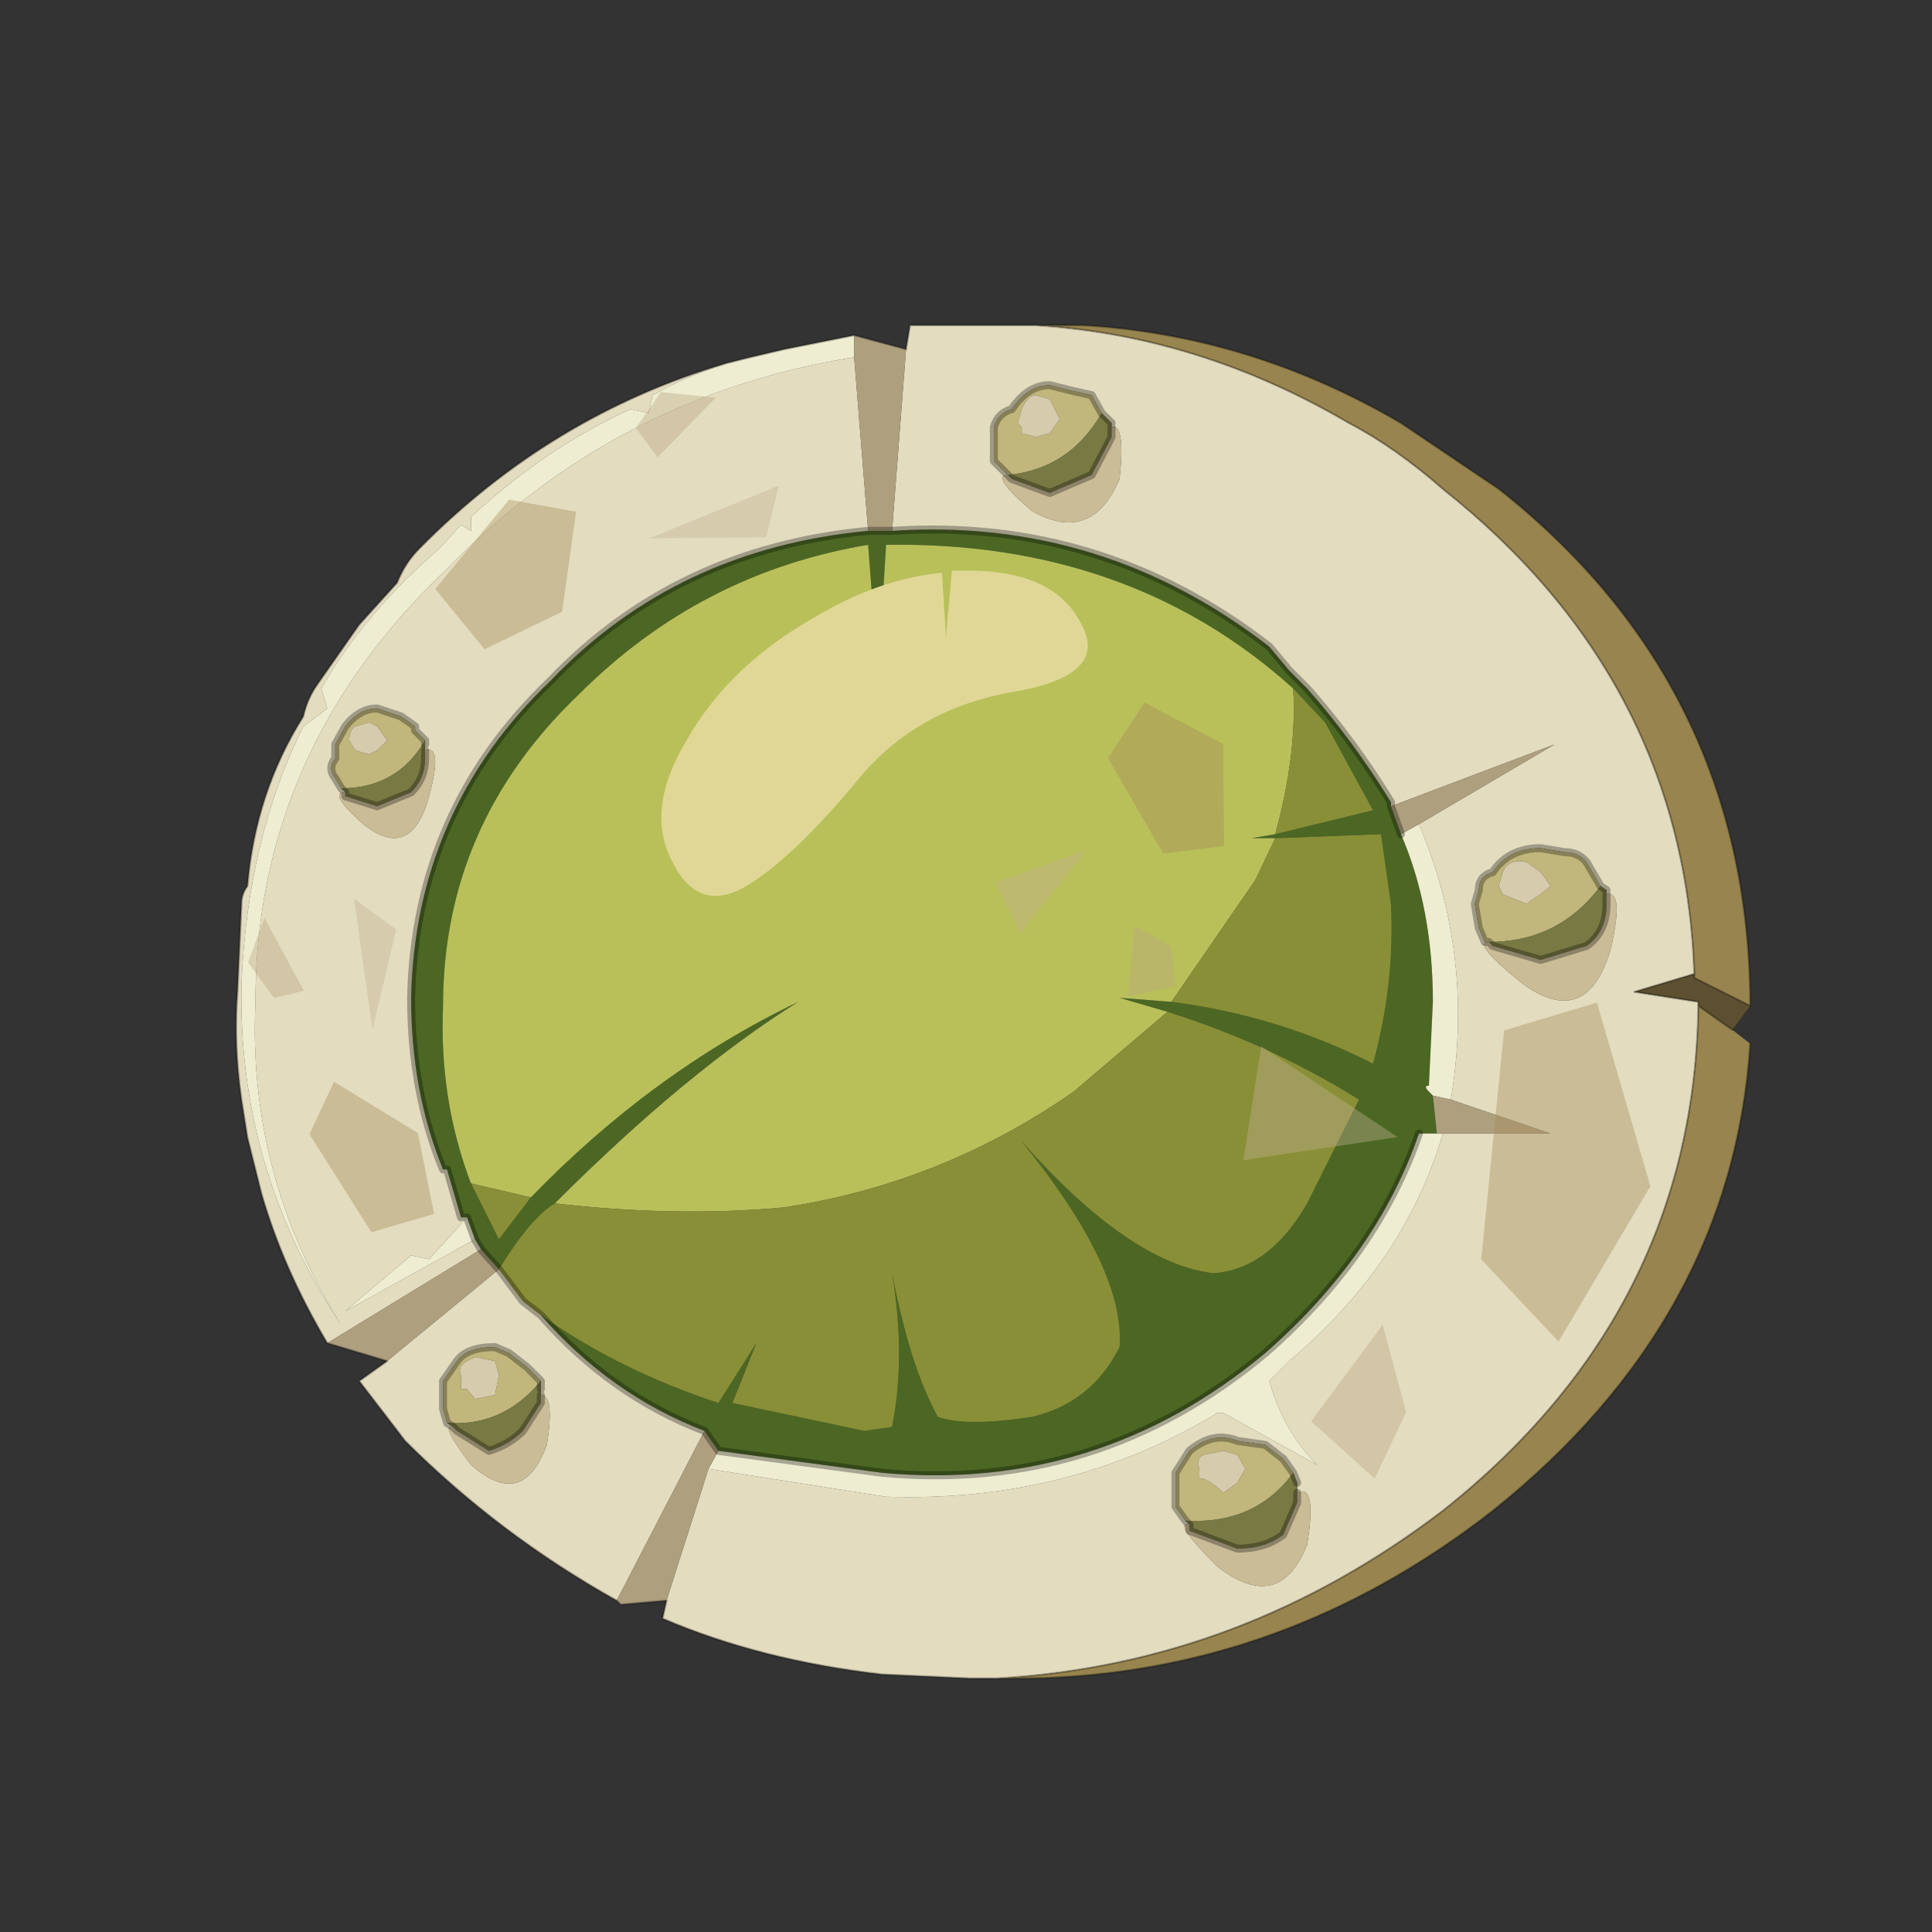 <?xml version="1.0" encoding="UTF-8" standalone="no"?>
<svg xmlns:xlink="http://www.w3.org/1999/xlink" height="440.0px" width="440.0px" xmlns="http://www.w3.org/2000/svg">
  <rect width="100%" height="100%" fill="#333333" stroke="none"/>
  <g transform="matrix(10.0, 0.0, 0.0, 10.0, 0.0, 0.0)">
    <use height="44.0" transform="matrix(0.909, 0.0, 0.0, 0.909, 2.0, 2.0)" width="44.0" xlink:href="#sprite0"/>
  </g>
  <defs>
    <g id="sprite0" transform="matrix(1.0, 0.0, 0.0, 1.0, 0.0, 0.0)">
      <use height="44.0" transform="matrix(1.0, 0.0, 0.0, 1.0, 0.0, 0.0)" width="44.0" xlink:href="#shape0"/>
      <use height="17.7" transform="matrix(0.471, 0.625, -0.378, 0.628, 33.5, 17.2)" width="14.05" xlink:href="#shape1"/>
      <use height="17.7" transform="matrix(-0.411, -0.124, 0.304, -0.363, 13.7, 15.2)" width="14.05" xlink:href="#shape1"/>
      <use height="8.15" transform="matrix(1.0, 0.0, 0.0, 1.0, 14.35, 12.1)" width="10.7" xlink:href="#shape2"/>
      <use height="17.7" transform="matrix(0.407, 0.0, 0.0, 0.416, 22.75, 15.4)" width="14.05" xlink:href="#shape1"/>
      <use height="17.7" transform="matrix(-0.194, 0.302, -0.251, -0.402, 10.45, 25.45)" width="14.05" xlink:href="#shape1"/>
    </g>
    <g id="shape0" transform="matrix(1.0, 0.0, 0.0, 1.0, 0.0, 0.0)">
      <path d="M44.0 44.0 L0.0 44.0 0.0 0.0 44.0 0.0 44.0 44.0" fill="#43adca" fill-opacity="0.0" fill-rule="evenodd" stroke="none"/>
      <path d="M30.2 15.05 Q26.1 11.35 20.0 11.45 L19.8 14.7 19.55 11.45 Q15.35 12.15 12.3 15.2 8.9 18.45 8.9 23.0 8.8 25.35 9.6 27.45 L10.3 28.85 11.1 27.8 Q14.15 24.65 17.8 22.9 15.0 24.65 11.7 27.95 11.1 28.3 10.3 29.6 L9.85 29.1 9.7 28.85 9.5 28.3 9.35 28.3 9.0 27.1 8.9 27.1 Q8.1 25.15 8.1 22.8 8.2 18.1 11.6 14.85 14.75 11.55 19.55 11.1 L20.15 11.1 Q25.4 10.75 29.6 14.0 L30.1 14.6 30.55 15.05 Q31.7 16.35 32.65 17.9 L32.65 18.0 32.9 18.7 Q33.7 20.55 33.7 22.9 L33.6 25.0 Q33.45 25.0 33.6 25.15 L33.7 25.25 33.8 26.2 33.35 26.2 Q32.3 29.25 29.5 31.7 25.3 35.2 19.9 34.7 L15.8 34.15 15.45 33.65 Q13.1 32.75 11.35 30.75 13.35 32.15 15.8 32.95 L16.75 31.45 16.15 32.95 19.45 33.65 20.15 33.55 Q20.5 31.8 20.15 29.7 20.6 32.05 21.3 33.3 22.0 33.55 23.65 33.3 25.15 32.95 25.85 31.55 26.0 29.6 23.4 26.4 26.1 29.45 28.2 29.7 29.6 29.6 30.55 27.95 L31.85 25.35 Q29.6 23.95 27.05 23.15 L25.85 22.8 27.15 22.9 Q29.85 23.25 32.2 24.45 32.75 22.45 32.65 20.45 L32.4 18.7 29.75 18.8 29.15 18.8 29.75 18.7 32.2 18.1 31.0 15.9 30.2 15.05" fill="#4b6723" fill-rule="evenodd" stroke="none"/>
      <path d="M30.2 15.05 Q30.3 16.7 29.75 18.7 L29.15 18.8 29.75 18.8 29.25 19.85 27.15 22.9 25.85 22.8 27.05 23.15 24.7 25.15 Q21.4 27.45 17.45 28.05 14.75 28.3 11.7 27.95 15.0 24.65 17.8 22.9 14.15 24.65 11.1 27.8 L9.6 27.45 Q8.8 25.35 8.9 23.0 8.9 18.45 12.3 15.2 15.35 12.15 19.55 11.45 L19.8 14.7 20.0 11.45 Q26.1 11.35 30.2 15.05" fill="#b9c05a" fill-rule="evenodd" stroke="none"/>
      <path d="M29.75 18.7 Q30.3 16.7 30.2 15.05 L31.0 15.9 32.2 18.1 29.75 18.7 M9.6 27.45 L11.1 27.8 10.3 28.85 9.6 27.45 M11.7 27.95 Q14.75 28.3 17.45 28.05 21.4 27.45 24.7 25.15 L27.05 23.15 Q29.6 23.95 31.85 25.35 L30.55 27.95 Q29.6 29.6 28.2 29.7 26.1 29.45 23.4 26.4 26.0 29.6 25.85 31.55 25.15 32.95 23.65 33.3 22.0 33.55 21.3 33.3 20.6 32.05 20.15 29.7 20.5 31.8 20.15 33.55 L19.45 33.65 16.15 32.95 16.75 31.45 15.8 32.95 Q13.35 32.15 11.35 30.75 L10.9 30.4 10.3 29.6 Q11.1 28.3 11.7 27.95 M27.15 22.9 L29.25 19.85 29.75 18.8 32.4 18.7 32.65 20.45 Q32.75 22.45 32.2 24.45 29.85 23.25 27.15 22.9" fill="#898f36" fill-rule="evenodd" stroke="none"/>
      <path d="M22.8 39.85 L22.1 39.85 19.9 39.75 Q16.85 39.4 14.4 38.35 L14.5 37.9 15.55 34.6 20.0 35.3 Q24.6 35.45 28.3 33.2 L28.45 33.2 30.8 34.5 Q29.95 33.65 29.6 32.4 L30.1 31.9 Q33.0 29.45 33.95 26.2 L36.65 26.2 34.15 25.35 Q34.75 21.75 33.35 18.45 L36.75 16.45 32.65 18.0 32.65 17.9 Q31.7 16.35 30.55 15.05 L30.1 14.6 29.6 14.0 Q25.4 10.75 20.15 11.1 L20.5 6.55 20.6 5.95 20.7 5.95 21.05 5.95 21.9 5.95 22.25 5.95 22.45 5.95 23.05 5.95 23.55 5.95 23.75 5.95 Q27.85 6.2 31.6 8.4 32.75 9.0 33.95 10.05 40.0 14.85 40.25 22.2 L38.75 22.65 40.35 22.9 40.35 23.0 Q40.25 30.65 33.95 35.65 28.9 39.5 22.8 39.85 M13.25 37.9 Q10.3 36.25 7.95 33.9 L6.8 32.4 7.5 31.9 10.3 29.6 10.9 30.4 11.35 30.75 Q13.1 32.75 15.45 33.65 L13.25 37.9 M6.0 31.45 Q4.9 29.6 4.35 27.7 L4.0 26.3 3.85 25.35 Q3.65 23.95 3.75 22.65 L3.85 20.45 Q3.85 20.2 4.0 20.0 4.2 17.65 5.4 15.75 5.5 15.3 5.75 14.95 L6.8 13.45 7.75 12.4 Q7.95 11.9 8.3 11.55 11.6 8.2 16.0 6.9 14.95 7.25 14.15 7.7 L14.05 8.15 13.6 8.05 Q11.5 9.0 9.6 10.75 L9.6 11.1 9.35 10.95 8.8 11.55 Q6.9 13.2 5.85 15.05 L6.0 15.55 5.4 16.0 Q4.0 18.8 3.85 22.45 3.75 27.1 6.35 31.0 4.0 27.25 4.2 22.9 4.2 16.6 9.0 12.05 13.25 7.7 19.2 6.75 L19.55 11.1 Q14.75 11.55 11.6 14.85 8.2 18.1 8.1 22.8 8.1 25.15 8.9 27.1 L9.0 27.1 9.35 28.3 9.5 28.3 8.55 29.35 8.1 29.25 6.45 30.65 9.7 28.85 9.85 29.1 6.0 31.45 M25.4 8.15 L25.15 7.7 24.7 7.6 24.1 7.45 Q23.55 7.45 23.15 8.05 22.8 8.15 22.7 8.5 L22.7 8.85 22.7 9.35 23.05 9.7 Q22.6 9.7 23.65 10.6 25.15 11.45 25.85 9.8 26.0 8.4 25.65 8.5 L25.65 8.4 25.4 8.15 M37.9 20.0 L37.55 19.4 Q37.35 19.15 37.0 19.15 L36.4 19.05 Q35.6 19.05 35.2 19.65 34.85 19.75 34.85 20.1 L34.75 20.45 34.85 21.05 35.0 21.4 35.1 21.4 Q34.65 21.4 35.95 22.45 37.55 23.6 38.15 21.6 38.5 20.1 38.05 20.2 L38.05 20.1 37.9 20.0 M8.45 16.35 L8.2 16.1 8.2 16.0 7.85 15.75 7.25 15.55 Q6.8 15.55 6.45 16.0 L6.2 16.45 6.2 16.8 Q6.0 17.05 6.2 17.3 L6.35 17.55 6.45 17.65 Q6.0 17.65 6.9 18.45 8.1 19.4 8.55 17.75 8.9 16.45 8.45 16.6 L8.45 16.45 8.45 16.35 M11.35 32.4 L11.0 32.05 10.55 31.7 10.2 31.55 Q9.5 31.55 9.25 31.9 L8.9 32.4 8.9 32.75 8.9 33.1 9.0 33.45 9.15 33.55 Q8.8 33.45 9.6 34.5 10.9 35.65 11.5 34.0 11.7 32.75 11.35 32.75 L11.35 32.6 11.35 32.4 M30.2 34.7 L29.95 34.35 29.5 34.0 28.8 33.9 Q28.2 33.65 27.6 34.15 L27.25 34.7 27.25 35.2 27.25 35.55 27.5 35.9 27.6 36.0 Q27.15 35.9 28.3 37.05 29.85 38.25 30.55 36.5 30.8 34.95 30.3 35.2 L30.3 34.95 30.2 34.7" fill="#e3dcbf" fill-rule="evenodd" stroke="none"/>
      <path d="M16.0 6.9 L16.4 6.8 16.6 6.75 17.45 6.55 19.2 6.2 19.2 6.75 Q13.25 7.7 9.0 12.05 4.2 16.6 4.2 22.9 4.0 27.25 6.35 31.0 3.75 27.1 3.85 22.45 4.0 18.8 5.4 16.0 L6.0 15.55 5.85 15.05 Q6.9 13.2 8.8 11.55 L9.35 10.95 9.6 11.1 9.6 10.75 Q11.5 9.0 13.6 8.05 L14.05 8.15 14.15 7.7 Q14.95 7.25 16.0 6.9 M33.35 18.45 Q34.75 21.75 34.15 25.35 L33.7 25.25 33.6 25.15 Q33.45 25.0 33.6 25.0 L33.7 22.9 Q33.7 20.55 32.9 18.7 L33.35 18.45 M33.95 26.2 Q33.0 29.45 30.1 31.9 L29.6 32.4 Q29.95 33.65 30.8 34.5 L28.45 33.2 28.3 33.2 Q24.6 35.45 20.0 35.3 L15.55 34.6 15.8 34.15 19.9 34.7 Q25.3 35.2 29.5 31.7 32.3 29.25 33.35 26.2 L33.8 26.2 33.95 26.2 M9.5 28.3 L9.7 28.85 6.45 30.65 8.1 29.25 8.55 29.35 9.5 28.3" fill="#eeedd1" fill-rule="evenodd" stroke="none"/>
      <path d="M14.5 37.9 L13.35 38.0 13.25 37.9 15.45 33.65 15.8 34.15 15.55 34.6 14.5 37.9 M7.5 31.9 L6.0 31.45 9.85 29.1 10.3 29.6 7.5 31.9 M19.2 6.2 L20.5 6.55 20.15 11.1 19.55 11.1 19.2 6.75 19.2 6.2 M32.65 18.0 L36.75 16.45 33.35 18.45 32.9 18.7 32.65 18.0 M34.15 25.35 L36.65 26.2 33.95 26.2 33.8 26.2 33.7 25.25 34.15 25.35" fill="#ae9f7e" fill-rule="evenodd" stroke="none"/>
      <path d="M23.05 9.7 L22.7 9.35 22.7 8.85 22.7 8.5 Q22.8 8.15 23.15 8.05 23.55 7.45 24.1 7.45 L24.7 7.6 25.15 7.7 25.4 8.15 Q24.6 9.55 23.05 9.7 M23.3 8.4 L23.4 8.5 23.4 8.65 23.75 8.75 24.1 8.65 24.35 8.3 24.1 7.8 23.75 7.7 Q23.55 7.7 23.4 8.05 L23.3 8.4 M35.1 21.4 L35.0 21.4 34.85 21.05 34.75 20.45 34.85 20.1 Q34.85 19.75 35.2 19.65 35.6 19.05 36.4 19.05 L37.0 19.15 Q37.35 19.15 37.55 19.4 L37.9 20.0 Q36.85 21.4 35.1 21.4 M36.05 19.4 Q35.6 19.3 35.45 19.65 L35.35 20.0 35.45 20.2 36.05 20.45 Q36.15 20.35 36.4 20.2 L36.65 20.0 36.4 19.65 36.05 19.4 M7.25 16.0 L7.05 15.9 6.7 16.0 Q6.55 16.1 6.55 16.35 L6.7 16.6 7.05 16.7 7.25 16.6 7.5 16.35 7.25 16.0 M6.35 17.55 L6.2 17.3 Q6.0 17.05 6.2 16.8 L6.2 16.45 6.45 16.0 Q6.8 15.55 7.25 15.55 L7.85 15.75 8.2 16.0 8.2 16.1 8.45 16.35 Q7.75 17.55 6.35 17.55 M10.3 32.25 L10.2 31.9 9.7 31.8 9.5 31.9 Q9.25 32.05 9.35 32.25 L9.35 32.6 9.5 32.6 9.7 32.85 10.2 32.75 10.3 32.25 M9.0 33.45 L8.9 33.1 8.9 32.75 8.9 32.4 9.25 31.9 Q9.5 31.55 10.2 31.55 L10.55 31.7 11.0 32.05 11.35 32.4 Q10.4 33.55 9.0 33.45 M27.5 35.9 L27.25 35.55 27.25 35.2 27.25 34.7 27.6 34.15 Q28.2 33.65 28.8 33.9 L29.5 34.0 29.95 34.35 30.2 34.7 Q29.25 36.0 27.5 35.9 M28.45 34.15 L27.95 34.25 Q27.75 34.35 27.85 34.6 L27.85 34.85 27.95 34.85 Q28.2 34.95 28.45 35.2 L28.8 34.95 29.0 34.6 28.8 34.25 28.45 34.15" fill="#c1b67b" fill-rule="evenodd" stroke="none"/>
      <path d="M23.3 8.4 L23.4 8.05 Q23.55 7.7 23.75 7.7 L24.1 7.8 24.35 8.3 24.1 8.65 23.75 8.75 23.4 8.65 23.4 8.5 23.3 8.4 M36.05 19.4 L36.4 19.65 36.65 20.0 36.4 20.2 Q36.15 20.35 36.05 20.45 L35.45 20.2 35.35 20.0 35.45 19.65 Q35.6 19.3 36.05 19.4 M7.25 16.0 L7.5 16.35 7.25 16.6 7.05 16.7 6.7 16.6 6.55 16.35 Q6.55 16.1 6.7 16.0 L7.05 15.9 7.25 16.0 M10.3 32.25 L10.2 32.75 9.7 32.85 9.5 32.6 9.35 32.6 9.35 32.25 Q9.25 32.05 9.5 31.9 L9.7 31.8 10.2 31.9 10.3 32.25 M28.45 34.15 L28.8 34.25 29.0 34.6 28.8 34.95 28.45 35.2 Q28.2 34.95 27.95 34.85 L27.85 34.85 27.85 34.6 Q27.75 34.35 27.95 34.25 L28.45 34.15" fill="#d6cbad" fill-rule="evenodd" stroke="none"/>
      <path d="M25.4 8.15 L25.65 8.4 25.65 8.5 25.65 8.75 25.15 9.7 24.1 10.15 23.15 9.8 23.05 9.7 Q24.6 9.55 25.4 8.15 M37.9 20.0 L38.05 20.1 38.05 20.2 38.05 20.45 Q38.05 21.15 37.55 21.5 L36.4 21.85 35.2 21.5 35.1 21.4 Q36.85 21.4 37.9 20.0 M8.45 16.35 L8.45 16.45 8.45 16.6 8.45 16.8 Q8.45 17.3 8.1 17.65 L7.25 18.0 6.45 17.75 6.45 17.65 6.35 17.55 Q7.75 17.55 8.45 16.35 M11.35 32.4 L11.35 32.6 11.35 32.75 11.35 32.95 10.9 33.65 Q10.55 34.0 10.05 34.15 L9.25 33.65 9.15 33.55 9.0 33.45 Q10.4 33.55 11.35 32.4 M30.2 34.7 L30.3 34.95 30.3 35.2 30.3 35.45 29.95 36.25 Q29.5 36.6 28.8 36.6 L27.6 36.15 27.6 36.0 27.5 35.9 Q29.25 36.0 30.2 34.7" fill="#787943" fill-rule="evenodd" stroke="none"/>
      <path d="M25.65 8.5 Q26.0 8.4 25.85 9.8 25.15 11.45 23.65 10.6 22.6 9.7 23.05 9.7 L23.15 9.8 24.1 10.15 25.15 9.7 25.65 8.75 25.65 8.5 M38.05 20.2 Q38.5 20.1 38.15 21.6 37.55 23.6 35.95 22.45 34.65 21.4 35.1 21.4 L35.2 21.5 36.4 21.85 37.55 21.5 Q38.05 21.15 38.05 20.45 L38.05 20.2 M8.45 16.6 Q8.9 16.45 8.55 17.75 8.1 19.4 6.9 18.45 6.0 17.65 6.45 17.65 L6.45 17.75 7.25 18.0 8.1 17.65 Q8.45 17.3 8.45 16.8 L8.45 16.6 M11.35 32.75 Q11.7 32.75 11.5 34.0 10.9 35.65 9.6 34.5 8.8 33.45 9.15 33.55 L9.25 33.65 10.05 34.15 Q10.55 34.0 10.9 33.65 L11.35 32.95 11.35 32.75 M30.3 35.2 Q30.8 34.95 30.55 36.5 29.85 38.25 28.3 37.05 27.15 35.9 27.6 36.0 L27.6 36.15 28.8 36.6 Q29.5 36.6 29.95 36.25 L30.3 35.45 30.3 35.2" fill="#cabc96" fill-rule="evenodd" stroke="none"/>
      <path d="M41.65 23.0 L41.2 23.6 40.35 23.0 40.35 22.9 38.75 22.65 40.25 22.2 40.25 22.3 41.65 23.0" fill="#5c5030" fill-rule="evenodd" stroke="none"/>
      <path d="M41.2 23.6 L41.65 23.95 Q41.2 30.85 35.2 35.65 29.95 39.75 23.55 39.85 L22.8 39.85 Q28.9 39.5 33.95 35.65 40.25 30.65 40.35 23.0 L41.2 23.6 M23.75 5.95 L24.95 5.95 Q29.15 6.2 32.9 8.4 L35.35 10.05 Q41.55 14.95 41.65 22.8 L41.65 23.0 40.25 22.3 40.25 22.2 Q40.0 14.85 33.95 10.05 32.75 9.0 31.6 8.4 27.85 6.2 23.75 5.95" fill="#98844e" fill-rule="evenodd" stroke="none"/>
      <path d="M41.65 23.95 Q41.2 30.85 35.2 35.65 29.95 39.75 23.55 39.85 L22.8 39.85 22.1 39.85 19.9 39.75 Q16.85 39.4 14.4 38.35 L14.5 37.9 13.35 38.0 13.25 37.9 Q10.3 36.25 7.95 33.9 L6.8 32.4 7.5 31.9 6.0 31.45 Q4.9 29.6 4.35 27.7 L4.0 26.3 3.85 25.35 Q3.65 23.95 3.75 22.65 L3.85 20.45 Q3.85 20.2 4.0 20.0 4.2 17.65 5.4 15.75 5.5 15.3 5.75 14.95 L6.8 13.45 7.75 12.4 Q7.95 11.9 8.3 11.55 11.6 8.2 16.0 6.9 L16.4 6.8 16.6 6.75 17.45 6.55 19.2 6.2 20.5 6.55 20.6 5.95 20.7 5.95 21.05 5.95 21.9 5.95 22.25 5.95 22.45 5.95 23.05 5.95 23.55 5.95 23.75 5.95 24.95 5.95 Q29.15 6.2 32.9 8.4 L35.35 10.05 Q41.55 14.95 41.65 22.8 L41.65 23.0 M41.2 23.6 L40.35 23.0 Q40.25 30.65 33.95 35.65 28.9 39.5 22.8 39.85 M23.75 5.95 Q27.85 6.2 31.6 8.4 32.75 9.0 33.95 10.05 40.0 14.85 40.25 22.2 L40.25 22.3 41.65 23.0 M40.35 23.0 L40.35 22.9 38.75 22.65 40.25 22.2" fill="none" stroke="#000000" stroke-linecap="round" stroke-linejoin="round" stroke-opacity="0.302" stroke-width="0.05"/>
      <path d="M23.05 9.7 L22.7 9.35 22.7 8.85 22.7 8.5 Q22.8 8.15 23.15 8.05 23.55 7.45 24.1 7.45 L24.7 7.6 25.15 7.7 25.4 8.15 25.65 8.4 M23.05 9.7 L23.15 9.8 24.1 10.15 25.15 9.7 25.65 8.75 25.65 8.5 M20.15 11.1 Q25.4 10.75 29.6 14.0 L30.1 14.6 30.55 15.05 Q31.7 16.35 32.65 17.9 L32.65 18.0 M35.1 21.4 L35.0 21.4 34.85 21.05 34.75 20.45 34.85 20.1 Q34.85 19.75 35.2 19.65 35.6 19.05 36.4 19.05 L37.0 19.15 Q37.35 19.15 37.55 19.4 L37.9 20.0 38.05 20.1 M35.1 21.4 L35.2 21.5 36.4 21.85 37.55 21.5 Q38.05 21.15 38.05 20.45 L38.05 20.2 M32.9 18.7 L32.65 18.0 M19.55 11.1 L20.15 11.1 M19.55 11.1 Q14.75 11.55 11.6 14.85 8.2 18.1 8.1 22.8 8.1 25.15 8.9 27.1 M9.0 27.1 L9.35 28.3 M9.5 28.3 L9.7 28.85 9.85 29.1 10.3 29.6 M6.35 17.55 L6.2 17.3 Q6.0 17.05 6.2 16.8 L6.2 16.45 6.45 16.0 Q6.8 15.55 7.25 15.55 L7.85 15.75 8.2 16.0 8.2 16.1 8.45 16.35 8.45 16.45 M6.45 17.65 L6.35 17.55 M8.45 16.6 L8.45 16.8 Q8.45 17.3 8.1 17.65 L7.25 18.0 6.45 17.75 6.45 17.65 M11.35 30.75 L10.9 30.4 10.3 29.6 M9.0 33.45 L8.9 33.1 8.9 32.75 8.9 32.4 9.25 31.9 Q9.5 31.55 10.2 31.55 L10.55 31.7 11.0 32.05 11.35 32.4 11.35 32.6 M9.15 33.55 L9.0 33.45 M11.35 32.75 L11.35 32.95 10.9 33.65 Q10.55 34.0 10.05 34.15 L9.25 33.65 9.15 33.55 M11.35 30.75 Q13.1 32.75 15.45 33.65 L15.8 34.15 19.9 34.7 Q25.3 35.2 29.5 31.7 32.3 29.25 33.35 26.2 M27.5 35.9 L27.25 35.55 27.25 35.2 27.25 34.7 27.6 34.15 Q28.2 33.65 28.8 33.9 L29.5 34.0 29.95 34.35 30.2 34.7 30.3 34.95 M27.6 36.0 L27.5 35.9 M30.3 35.2 L30.3 35.45 29.95 36.25 Q29.5 36.6 28.8 36.6 L27.6 36.15 27.6 36.0" fill="none" stroke="#000000" stroke-linecap="round" stroke-linejoin="round" stroke-opacity="0.302" stroke-width="0.2"/>
    </g>
    <g id="shape1" transform="matrix(1.0, 0.0, 0.0, 1.0, 0.0, 0.0)">
      <path d="M9.15 0.0 L14.0 2.5 14.05 8.65 10.3 9.1 6.9 3.35 9.15 0.0" fill="#a58b5a" fill-opacity="0.396" fill-rule="evenodd" stroke="none"/>
      <path d="M0.0 10.85 L5.65 8.85 1.5 13.9 0.0 10.85" fill="#c2b192" fill-opacity="0.396" fill-rule="evenodd" stroke="none"/>
      <path d="M11.05 17.1 L8.15 17.7 8.55 13.45 10.8 14.7 11.05 17.1" fill="#baa681" fill-opacity="0.396" fill-rule="evenodd" stroke="none"/>
    </g>
    <g id="shape2" transform="matrix(1.0, 0.0, 0.0, 1.0, -14.35, -12.1)">
      <path d="M21.65 12.1 L22.25 12.1 Q24.25 12.15 24.9 13.45 25.6 14.75 23.1 15.15 20.65 15.6 19.2 17.45 17.65 19.3 16.5 20.0 15.3 20.7 14.65 19.4 13.95 18.1 15.0 16.35 16.05 14.5 18.15 13.3 19.8 12.3 21.4 12.15 L21.5 13.75 21.65 12.1" fill="#e0d796" fill-rule="evenodd" stroke="none"/>
    </g>
  </defs>
</svg>
